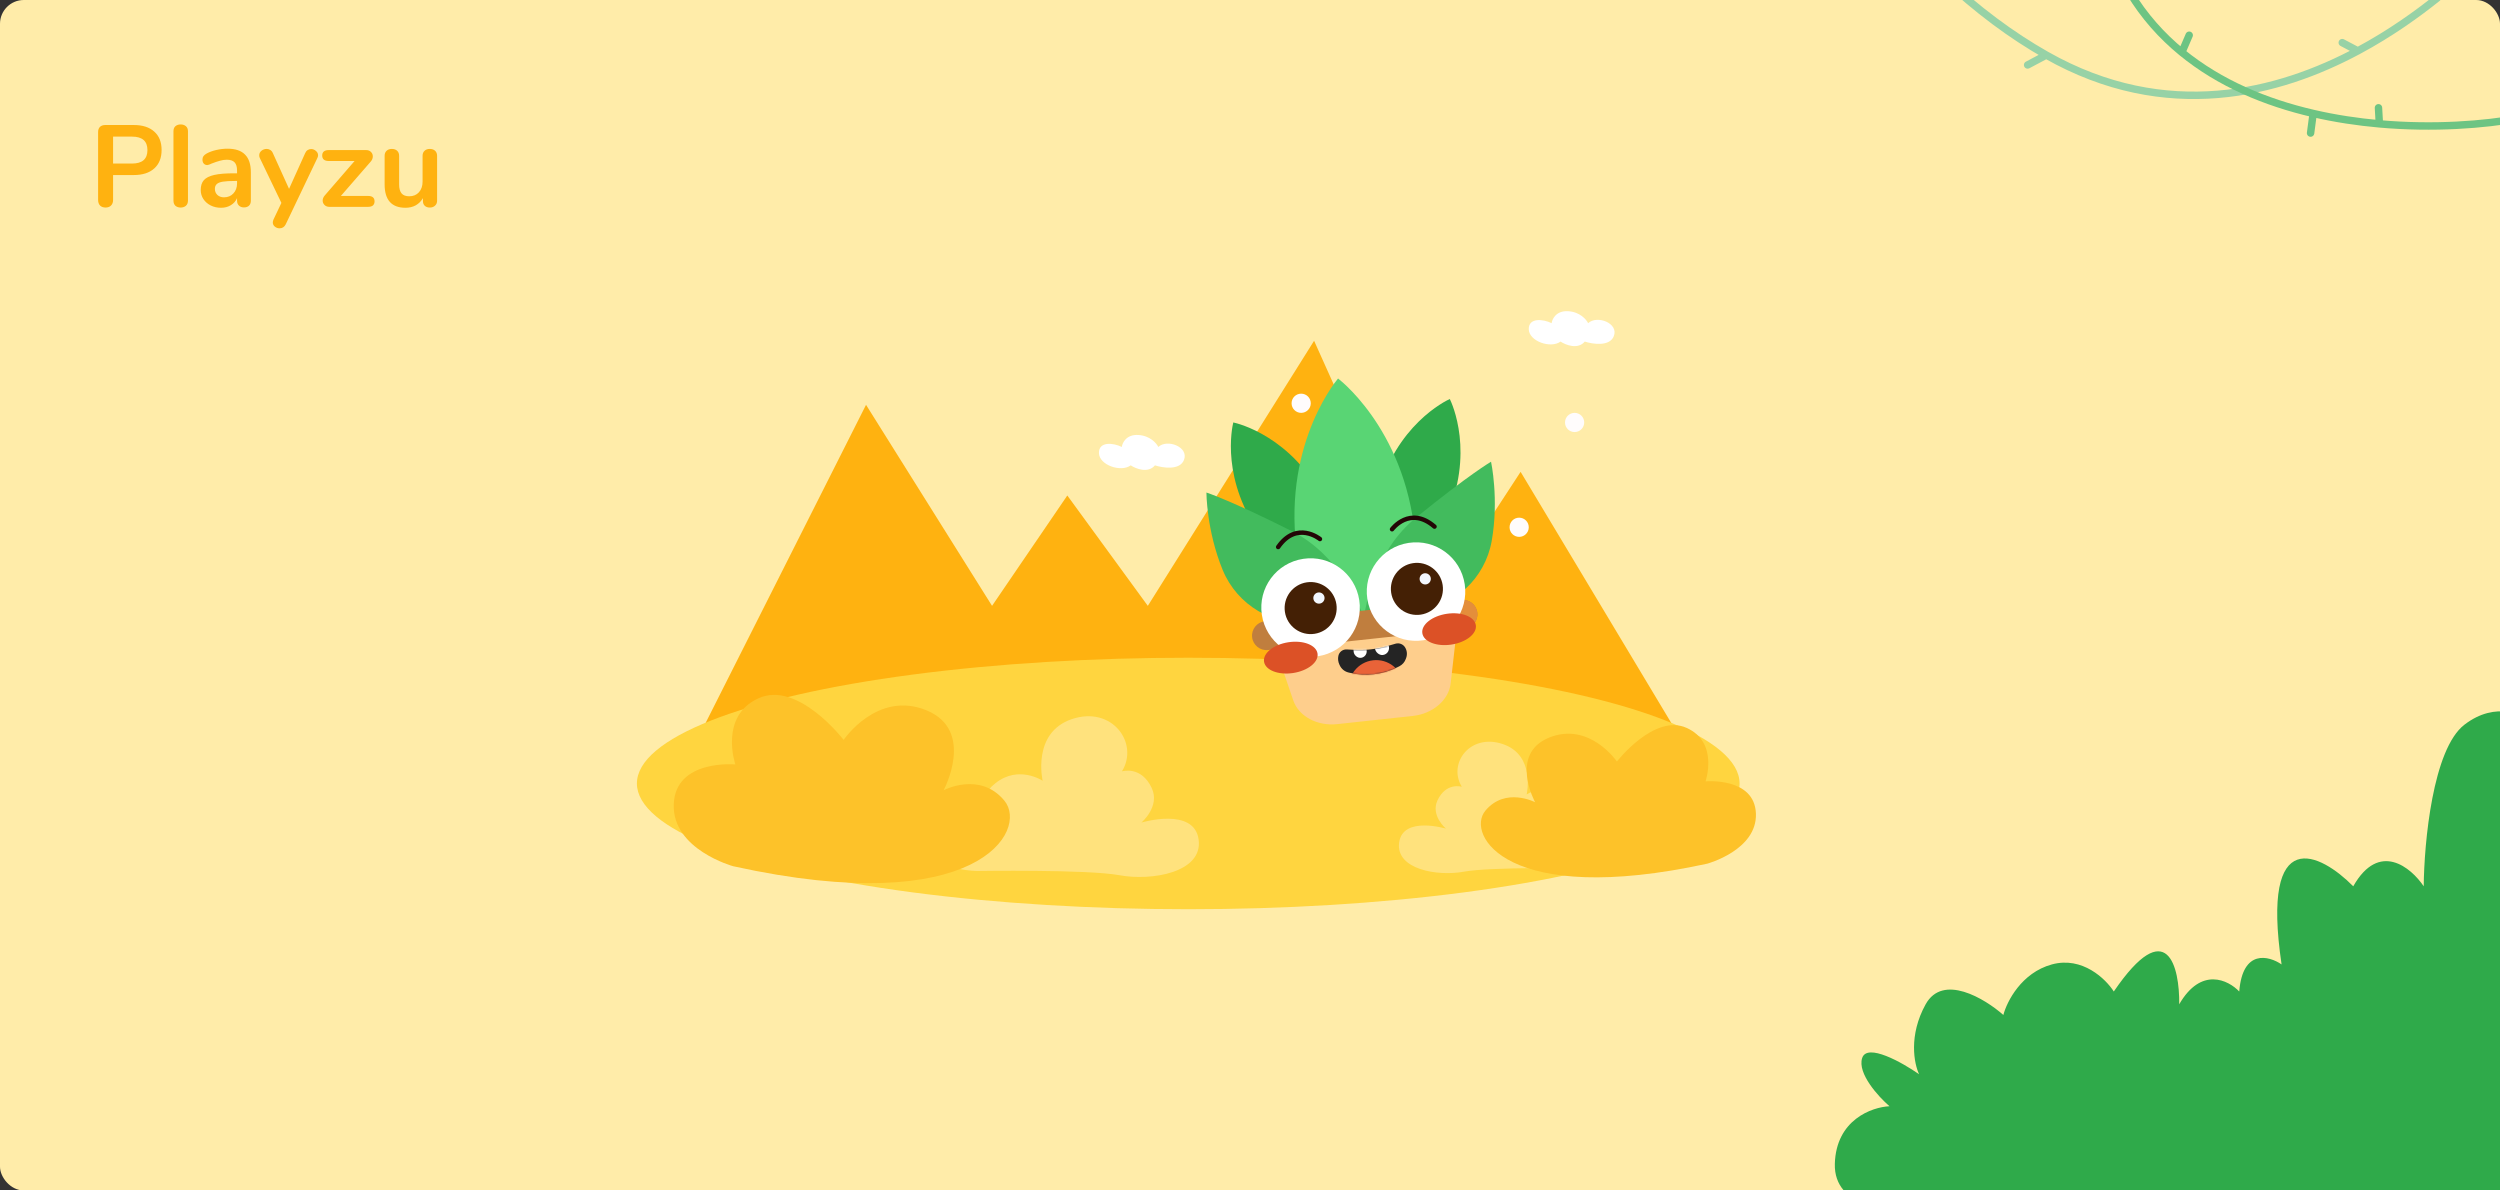 <svg width="1680" height="800" viewBox="0 0 1680 800" fill="none" xmlns="http://www.w3.org/2000/svg">
<rect x="0" y="0" width="1680" height="800" fill="#333333" stroke="none"/>
<g clip-path="url(#clip0_7167_70833)">
<rect width="1680" height="800" rx="16" fill="#FFECA9"/>
<path d="M1656.04 487.04C1677.23 470.668 1697.51 480.218 1705 487.04V813.619H1289.64C1270.42 815.435 1232.19 811.67 1233.01 782.09C1233.84 752.511 1257.84 743.969 1269.73 743.396C1262.23 736.899 1248.06 721.326 1251.37 711.007C1254.68 700.689 1278.26 713.969 1289.64 721.899C1286.28 714.924 1282.45 695.759 1294.03 674.892C1305.62 654.026 1333.68 670.975 1346.26 682.058C1348.59 673.077 1358.37 653.711 1378.84 648.096C1399.32 642.482 1415.13 657.888 1420.47 666.293C1456.47 613.554 1464.77 650.051 1464.43 674.892C1479.12 649.44 1497.44 658.555 1504.77 666.293C1507.04 637.631 1524.68 642.219 1533.22 648.096C1519.09 552.708 1559.44 573.352 1581.38 595.597C1598.72 564.988 1620.18 582.843 1628.74 595.597C1629.01 566.233 1634.84 503.413 1656.04 487.04Z" fill="#2FAA4A"/>
<path d="M1637.89 -1.37C1625.09 8.881 1606.84 22.224 1584.48 34.185M1305 -15.628C1328.58 6.693 1352.07 23.941 1375.09 36.996M1362.56 43.654L1375.09 36.996M1375.09 36.996C1456.08 82.933 1531.73 62.406 1584.48 34.185M1584.48 34.185L1574 28.656" stroke="#97D2A6" stroke-width="5" stroke-linecap="round"/>
<path d="M1692.87 79.473C1669.48 83.81 1635.46 86.468 1598.94 83.229M1431.17 -5.116C1440.79 10.819 1452.71 24.117 1466.19 35.161M1598.33 72.432L1598.94 83.229M1598.94 83.229C1584.33 81.934 1569.33 79.695 1554.45 76.244M1471.14 23.676L1466.19 35.161M1466.19 35.161C1491.7 56.074 1522.8 68.903 1554.45 76.244M1552.71 89.417L1554.45 76.244" stroke="#6DC483" stroke-width="5" stroke-linecap="round"/>
<path d="M806.622 539.144C806.158 539.144 805.782 539.008 805.494 538.736C805.222 538.448 805.086 538.064 805.086 537.584V523.544C805.086 523.08 805.214 522.72 805.47 522.464C805.742 522.208 806.11 522.08 806.574 522.08H812.478C814.286 522.08 815.694 522.536 816.702 523.448C817.71 524.344 818.214 525.608 818.214 527.24C818.214 528.872 817.71 530.144 816.702 531.056C815.694 531.968 814.286 532.424 812.478 532.424H808.182V537.584C808.182 538.064 808.038 538.448 807.75 538.736C807.478 539.008 807.102 539.144 806.622 539.144ZM812.094 530.048C814.222 530.048 815.286 529.12 815.286 527.264C815.286 525.408 814.222 524.48 812.094 524.48H808.182V530.048H812.094ZM822.153 539.144C821.721 539.144 821.361 539.024 821.073 538.784C820.801 538.528 820.665 538.168 820.665 537.704V523.376C820.665 522.912 820.801 522.56 821.073 522.32C821.361 522.08 821.721 521.96 822.153 521.96C822.585 521.96 822.945 522.08 823.233 522.32C823.521 522.56 823.665 522.912 823.665 523.376V537.704C823.665 538.168 823.521 538.528 823.233 538.784C822.945 539.024 822.585 539.144 822.153 539.144ZM831.847 526.976C833.479 526.976 834.687 527.384 835.471 528.2C836.271 529 836.671 530.224 836.671 531.872V537.728C836.671 538.16 836.543 538.504 836.287 538.76C836.031 539 835.679 539.12 835.231 539.12C834.815 539.12 834.471 538.992 834.199 538.736C833.943 538.48 833.815 538.144 833.815 537.728V537.2C833.543 537.824 833.111 538.312 832.519 538.664C831.943 539.016 831.271 539.192 830.503 539.192C829.719 539.192 829.007 539.032 828.367 538.712C827.727 538.392 827.223 537.952 826.855 537.392C826.487 536.832 826.303 536.208 826.303 535.52C826.303 534.656 826.519 533.976 826.951 533.48C827.399 532.984 828.119 532.624 829.111 532.4C830.103 532.176 831.471 532.064 833.215 532.064H833.815V531.512C833.815 530.728 833.647 530.16 833.311 529.808C832.975 529.44 832.431 529.256 831.679 529.256C831.215 529.256 830.743 529.328 830.263 529.472C829.783 529.6 829.215 529.792 828.559 530.048C828.143 530.256 827.839 530.36 827.647 530.36C827.359 530.36 827.119 530.256 826.927 530.048C826.751 529.84 826.663 529.568 826.663 529.232C826.663 528.96 826.727 528.728 826.855 528.536C826.999 528.328 827.231 528.136 827.551 527.96C828.111 527.656 828.775 527.416 829.543 527.24C830.327 527.064 831.095 526.976 831.847 526.976ZM831.103 537.032C831.903 537.032 832.551 536.768 833.047 536.24C833.559 535.696 833.815 535 833.815 534.152V533.648H833.383C832.311 533.648 831.479 533.696 830.887 533.792C830.295 533.888 829.871 534.056 829.615 534.296C829.359 534.536 829.231 534.864 829.231 535.28C829.231 535.792 829.407 536.216 829.759 536.552C830.127 536.872 830.575 537.032 831.103 537.032ZM847.904 527.888C848.032 527.6 848.2 527.392 848.408 527.264C848.632 527.12 848.872 527.048 849.128 527.048C849.496 527.048 849.824 527.176 850.112 527.432C850.416 527.672 850.568 527.976 850.568 528.344C850.568 528.52 850.52 528.704 850.424 528.896L843.872 542.624C843.6 543.168 843.176 543.44 842.6 543.44C842.232 543.44 841.904 543.32 841.616 543.08C841.344 542.856 841.208 542.568 841.208 542.216C841.208 542.04 841.256 541.84 841.352 541.616L842.984 538.184L838.52 528.896C838.44 528.736 838.4 528.552 838.4 528.344C838.4 527.976 838.552 527.664 838.856 527.408C839.176 527.152 839.536 527.024 839.936 527.024C840.208 527.024 840.456 527.096 840.68 527.24C840.904 527.368 841.08 527.576 841.208 527.864L844.568 535.28L847.904 527.888ZM860.901 536.744C861.797 536.744 862.245 537.12 862.245 537.872C862.245 538.224 862.133 538.504 861.909 538.712C861.685 538.904 861.349 539 860.901 539H852.885C852.485 539 852.157 538.872 851.901 538.616C851.645 538.36 851.517 538.056 851.517 537.704C851.517 537.336 851.661 536.984 851.949 536.648L858.117 529.52H852.765C852.317 529.52 851.981 529.424 851.757 529.232C851.533 529.04 851.421 528.76 851.421 528.392C851.421 528.024 851.533 527.744 851.757 527.552C851.981 527.36 852.317 527.264 852.765 527.264H860.517C860.933 527.264 861.261 527.392 861.501 527.648C861.757 527.888 861.885 528.192 861.885 528.56C861.885 528.944 861.749 529.296 861.477 529.616L855.285 536.744H860.901ZM873.664 527.024C874.128 527.024 874.496 527.152 874.768 527.408C875.04 527.664 875.176 528.008 875.176 528.44V537.752C875.176 538.168 875.032 538.504 874.744 538.76C874.472 539.016 874.112 539.144 873.664 539.144C873.232 539.144 872.888 539.024 872.632 538.784C872.376 538.544 872.248 538.216 872.248 537.8V537.2C871.88 537.84 871.384 538.336 870.76 538.688C870.136 539.024 869.432 539.192 868.648 539.192C865.768 539.192 864.328 537.576 864.328 534.344V528.44C864.328 528.008 864.464 527.664 864.736 527.408C865.008 527.152 865.368 527.024 865.816 527.024C866.28 527.024 866.648 527.152 866.92 527.408C867.192 527.664 867.328 528.008 867.328 528.44V534.368C867.328 535.2 867.496 535.816 867.832 536.216C868.168 536.616 868.696 536.816 869.416 536.816C870.248 536.816 870.912 536.544 871.408 536C871.92 535.44 872.176 534.704 872.176 533.792V528.44C872.176 528.008 872.312 527.664 872.584 527.408C872.856 527.152 873.216 527.024 873.664 527.024Z" fill="#273430"/>
<path d="M70.92 139.468C69.412 139.468 68.19 139.026 67.254 138.142C66.37 137.206 65.928 135.958 65.928 134.398V88.768C65.928 87.26 66.344 86.09 67.176 85.258C68.06 84.426 69.256 84.01 70.764 84.01H89.952C95.828 84.01 100.404 85.492 103.68 88.456C106.956 91.368 108.594 95.476 108.594 100.78C108.594 106.084 106.956 110.218 103.68 113.182C100.404 116.146 95.828 117.628 89.952 117.628H75.99V134.398C75.99 135.958 75.522 137.206 74.586 138.142C73.702 139.026 72.48 139.468 70.92 139.468ZM88.704 109.906C95.62 109.906 99.078 106.89 99.078 100.858C99.078 94.826 95.62 91.81 88.704 91.81H75.99V109.906H88.704ZM121.398 139.468C119.994 139.468 118.824 139.078 117.888 138.298C117.004 137.466 116.562 136.296 116.562 134.788V88.222C116.562 86.714 117.004 85.57 117.888 84.79C118.824 84.01 119.994 83.62 121.398 83.62C122.802 83.62 123.972 84.01 124.908 84.79C125.844 85.57 126.312 86.714 126.312 88.222V134.788C126.312 136.296 125.844 137.466 124.908 138.298C123.972 139.078 122.802 139.468 121.398 139.468ZM152.903 99.922C158.207 99.922 162.133 101.248 164.681 103.9C167.281 106.5 168.581 110.478 168.581 115.834V134.866C168.581 136.27 168.165 137.388 167.333 138.22C166.501 139 165.357 139.39 163.901 139.39C162.549 139.39 161.431 138.974 160.547 138.142C159.715 137.31 159.299 136.218 159.299 134.866V133.15C158.415 135.178 157.011 136.764 155.087 137.908C153.215 139.052 151.031 139.624 148.535 139.624C145.987 139.624 143.673 139.104 141.593 138.064C139.513 137.024 137.875 135.594 136.679 133.774C135.483 131.954 134.885 129.926 134.885 127.69C134.885 124.882 135.587 122.672 136.991 121.06C138.447 119.448 140.787 118.278 144.011 117.55C147.235 116.822 151.681 116.458 157.349 116.458H159.299V114.664C159.299 112.116 158.753 110.27 157.661 109.126C156.569 107.93 154.801 107.332 152.357 107.332C150.849 107.332 149.315 107.566 147.755 108.034C146.195 108.45 144.349 109.074 142.217 109.906C140.865 110.582 139.877 110.92 139.253 110.92C138.317 110.92 137.537 110.582 136.913 109.906C136.341 109.23 136.055 108.346 136.055 107.254C136.055 106.37 136.263 105.616 136.679 104.992C137.147 104.316 137.901 103.692 138.941 103.12C140.761 102.132 142.919 101.352 145.415 100.78C147.963 100.208 150.459 99.922 152.903 99.922ZM150.485 132.604C153.085 132.604 155.191 131.746 156.803 130.03C158.467 128.262 159.299 126 159.299 123.244V121.606H157.895C154.411 121.606 151.707 121.762 149.783 122.074C147.859 122.386 146.481 122.932 145.649 123.712C144.817 124.492 144.401 125.558 144.401 126.91C144.401 128.574 144.973 129.952 146.117 131.044C147.313 132.084 148.769 132.604 150.485 132.604ZM205.088 102.886C205.504 101.95 206.05 101.274 206.726 100.858C207.454 100.39 208.234 100.156 209.066 100.156C210.262 100.156 211.328 100.572 212.264 101.404C213.252 102.184 213.746 103.172 213.746 104.368C213.746 104.94 213.59 105.538 213.278 106.162L191.984 150.778C191.1 152.546 189.722 153.43 187.85 153.43C186.654 153.43 185.588 153.04 184.652 152.26C183.768 151.532 183.326 150.596 183.326 149.452C183.326 148.88 183.482 148.23 183.794 147.502L189.098 136.348L174.59 106.162C174.33 105.642 174.2 105.044 174.2 104.368C174.2 103.172 174.694 102.158 175.682 101.326C176.722 100.494 177.892 100.078 179.192 100.078C180.076 100.078 180.882 100.312 181.61 100.78C182.338 101.196 182.91 101.872 183.326 102.808L194.246 126.91L205.088 102.886ZM247.329 131.668C250.241 131.668 251.697 132.89 251.697 135.334C251.697 136.478 251.333 137.388 250.605 138.064C249.877 138.688 248.785 139 247.329 139H221.277C219.977 139 218.911 138.584 218.079 137.752C217.247 136.92 216.831 135.932 216.831 134.788C216.831 133.592 217.299 132.448 218.235 131.356L238.281 108.19H220.887C219.431 108.19 218.339 107.878 217.611 107.254C216.883 106.63 216.519 105.72 216.519 104.524C216.519 103.328 216.883 102.418 217.611 101.794C218.339 101.17 219.431 100.858 220.887 100.858H246.081C247.433 100.858 248.499 101.274 249.279 102.106C250.111 102.886 250.527 103.874 250.527 105.07C250.527 106.318 250.085 107.462 249.201 108.502L229.077 131.668H247.329ZM288.807 100.078C290.315 100.078 291.511 100.494 292.395 101.326C293.279 102.158 293.721 103.276 293.721 104.68V134.944C293.721 136.296 293.253 137.388 292.317 138.22C291.433 139.052 290.263 139.468 288.807 139.468C287.403 139.468 286.285 139.078 285.453 138.298C284.621 137.518 284.205 136.452 284.205 135.1V133.15C283.009 135.23 281.397 136.842 279.369 137.986C277.341 139.078 275.053 139.624 272.505 139.624C263.145 139.624 258.465 134.372 258.465 123.868V104.68C258.465 103.276 258.907 102.158 259.791 101.326C260.675 100.494 261.845 100.078 263.301 100.078C264.809 100.078 266.005 100.494 266.889 101.326C267.773 102.158 268.215 103.276 268.215 104.68V123.946C268.215 126.65 268.761 128.652 269.853 129.952C270.945 131.252 272.661 131.902 275.001 131.902C277.705 131.902 279.863 131.018 281.475 129.25C283.139 127.43 283.971 125.038 283.971 122.074V104.68C283.971 103.276 284.413 102.158 285.297 101.326C286.181 100.494 287.351 100.078 288.807 100.078Z" fill="#FFB210"/>
</g>
<path d="M581.978 272.044L466 502L1131 499L1021.85 317.074L963.046 407.135L883.068 229L771.335 407.135L717.232 332.967L666.658 407.135L581.978 272.044Z" fill="#FFB210"/>
<ellipse cx="798.5" cy="526.5" rx="370.5" ry="84.5" fill="#FFD53F"/>
<g style="mix-blend-mode:multiply">
<ellipse cx="955.054" cy="513.164" rx="77.047" ry="14.158" fill="#FFD53F"/>
</g>
<path d="M974.266 268.128C975.661 270.955 991.412 304.684 971.354 348.641C959.171 375.34 936.731 379.449 934.527 379.791C933.035 378.133 918.235 360.771 925.658 332.379C937.88 285.633 971.399 269.438 974.266 268.128Z" fill="#2FAA4A"/>
<path d="M933.29 383.241L934.518 379.791C934.479 379.748 934.43 379.692 934.374 379.629C933.642 382.023 933.29 383.241 933.29 383.241Z" fill="white" stroke="black" stroke-width="2.693" stroke-miterlimit="10" stroke-linecap="round" stroke-linejoin="round"/>
<path d="M828.771 283.877C828.013 286.937 819.845 323.256 848.844 361.902C866.458 385.376 889.257 384.587 891.484 384.45C892.586 382.511 903.328 362.385 890.001 336.238C868.06 293.191 831.852 284.543 828.771 283.877Z" fill="#2FAA4A"/>
<path d="M899.174 254.338C895.906 258.277 858.321 305.624 873.447 382.612C882.635 429.374 916.534 444.315 919.887 445.687C922.868 443.629 952.785 421.78 951.753 374.135C950.055 295.694 903.21 257.487 899.174 254.338Z" fill="#59D574"/>
<path d="M1002.43 363.515C1007.41 335.357 1001.98 310.276 1001.98 310.276C1001.98 310.276 987.421 318.746 951.67 347.747C923.88 370.29 918.3 405.145 916.517 414.569L951.634 410.767C977.16 408.004 997.948 388.798 1002.43 363.515Z" fill="#42BB5D"/>
<path d="M821.67 383.081C810.772 356.642 810.714 330.979 810.714 330.979C810.714 330.979 826.748 336.137 867.877 356.817C899.847 372.891 912.756 405.744 916.514 414.568L881.397 418.37C855.871 421.133 831.454 406.819 821.67 383.081Z" fill="#42BB5D"/>
<path d="M949.405 481.108L898.617 486.606C885.146 488.064 872.731 481.37 869.082 470.681L852.95 423.427L980.495 409.621L974.849 459.232C973.572 470.454 962.876 479.65 949.405 481.108Z" fill="#FECE8C"/>
<path d="M984.143 422.54L852.151 436.827C846.802 437.406 841.997 433.539 841.418 428.191C840.839 422.843 844.706 418.037 850.054 417.458L982.047 403.171C987.395 402.592 992.2 406.458 992.779 411.807C993.358 417.155 989.492 421.961 984.143 422.54Z" fill="#C07E3E"/>
<g style="mix-blend-mode:multiply">
<path d="M982.045 403.169L966.529 404.849L968.625 424.218L984.142 422.538C989.49 421.959 993.357 417.154 992.778 411.805C992.199 406.457 987.394 402.59 982.045 403.169Z" fill="#E48E3B"/>
</g>
<path d="M899.394 440.693C899.964 438.083 902.343 436.272 905.011 436.416L910.017 436.686C917.539 437.092 925.077 436.233 932.316 434.145L937.823 432.556C940.211 431.867 942.769 432.819 944.126 434.902C945.493 436.999 945.812 439.611 944.991 441.976L944.727 442.738C943.966 444.929 942.377 446.734 940.299 447.766L938.843 448.489C928.958 453.399 917.662 454.674 906.933 452.093L906.166 451.908C903.586 451.287 901.431 449.521 900.317 447.112L900.028 446.489C899.191 444.678 898.968 442.642 899.394 440.693Z" fill="#242424"/>
<mask id="mask0_7167_70833" style="mask-type:alpha" maskUnits="userSpaceOnUse" x="899" y="432" width="47" height="22">
<path d="M899.394 440.693C899.964 438.083 902.343 436.272 905.011 436.416L910.017 436.686C917.539 437.092 925.077 436.233 932.316 434.145L937.823 432.556C940.211 431.867 942.769 432.819 944.126 434.902C945.493 436.999 945.812 439.611 944.991 441.976L944.727 442.738C943.966 444.929 942.377 446.734 940.299 447.766L938.843 448.489C928.958 453.399 917.662 454.674 906.933 452.093L906.166 451.908C903.586 451.287 901.431 449.521 900.317 447.112L900.028 446.489C899.191 444.678 898.968 442.642 899.394 440.693Z" fill="#E8E8E8"/>
</mask>
<g mask="url(#mask0_7167_70833)">
<circle cx="924.813" cy="462.075" r="18.485" transform="rotate(-6.562 924.813 462.075)" fill="#E96338"/>
<rect x="908.928" y="431.526" width="8.762" height="11.113" rx="4.381" transform="rotate(-6.562 908.928 431.526)" fill="white"/>
<rect x="923.209" y="428.592" width="9.403" height="12.181" rx="4.701" transform="rotate(-6.562 923.209 428.592)" fill="white"/>
</g>
<ellipse cx="880.701" cy="408.266" rx="33.098" ry="33.098" transform="rotate(-8.605 880.701 408.266)" fill="white"/>
<ellipse cx="867.41" cy="441.924" rx="18.178" ry="10.461" transform="rotate(-8.605 867.41 441.924)" fill="#DC5126"/>
<circle cx="880.76" cy="408.623" r="17.492" transform="rotate(-8.605 880.76 408.623)" fill="#442005"/>
<ellipse cx="886.33" cy="401.882" rx="3.773" ry="3.773" transform="rotate(-8.605 886.33 401.882)" fill="#F3F7FE"/>
<ellipse cx="951.569" cy="397.54" rx="33.098" ry="33.098" transform="rotate(-8.605 951.569 397.54)" fill="white"/>
<circle cx="952.165" cy="395.734" r="17.492" transform="rotate(-8.605 952.165 395.734)" fill="#442005"/>
<ellipse cx="957.745" cy="388.992" rx="3.773" ry="3.773" transform="rotate(-8.605 957.745 388.992)" fill="#F3F7FE"/>
<ellipse cx="973.784" cy="422.816" rx="18.178" ry="10.461" transform="rotate(-8.605 973.784 422.816)" fill="#DC5126"/>
<path d="M935.45 355.655C935.45 355.655 947.365 339.538 963.987 353.878" stroke="#230606" stroke-width="2.992" stroke-linecap="round"/>
<path d="M887.01 362.23C887.01 362.23 871.462 349.581 858.927 367.603" stroke="#230606" stroke-width="2.992" stroke-linecap="round"/>
<path d="M1058.14 290.345C1061.7 290.345 1064.59 287.457 1064.59 283.894C1064.59 280.332 1061.7 277.444 1058.14 277.444C1054.57 277.444 1051.69 280.332 1051.69 283.894C1051.69 287.457 1054.57 290.345 1058.14 290.345Z" fill="#FFFCFC"/>
<path d="M1020.88 360.775C1024.44 360.775 1027.33 357.887 1027.33 354.325C1027.33 350.762 1024.44 347.874 1020.88 347.874C1017.31 347.874 1014.43 350.762 1014.43 354.325C1014.43 357.887 1017.31 360.775 1020.88 360.775Z" fill="#FFFCFC"/>
<path d="M874.39 277.443C877.953 277.443 880.841 274.555 880.841 270.993C880.841 267.43 877.953 264.542 874.39 264.542C870.827 264.542 867.94 267.43 867.94 270.993C867.94 274.555 870.827 277.443 874.39 277.443Z" fill="#FFFCFC"/>
<path d="M1027.33 221.298C1027.15 213.246 1037.07 214.37 1042.69 217.179C1043.06 214.307 1045.8 208.677 1053.74 209.126C1061.67 209.576 1066.03 214.682 1067.22 217.179C1073.21 211.562 1088 217.179 1084.45 225.98C1081.6 233.02 1070.28 231.285 1064.97 229.538C1060.33 235.08 1052.17 231.847 1048.68 229.538C1042.13 234.406 1027.52 229.35 1027.33 221.298Z" fill="white"/>
<path d="M738.492 304.478C738.306 296.426 748.227 297.549 753.844 300.358C754.219 297.487 756.954 291.857 764.894 292.306C772.834 292.755 777.191 297.862 778.377 300.358C784.369 294.741 799.162 300.358 795.604 309.159C792.758 316.2 781.435 314.465 776.13 312.717C771.486 318.26 763.334 315.027 759.838 312.717C753.284 317.586 738.677 312.53 738.492 304.478Z" fill="white"/>
<path d="M656.824 585.31C656.824 585.31 632.677 585.382 627.161 572.529C621.644 559.676 639.2 539.638 660.352 550.745C660.352 550.745 654.679 537.669 668.978 526.26C684.614 513.91 700.662 524.679 700.662 524.679C700.662 524.679 693.195 492.392 720.285 483.243C747.374 474.094 765.626 499.45 753.939 518.355C753.939 518.355 766.885 514.302 774.007 529.626C779.71 542.081 767.025 552.752 767.025 552.752C767.025 552.752 802.513 542.088 805.485 564.203C808.457 586.319 773.843 592.165 752.282 588.148C730.601 584.149 656.824 585.31 656.824 585.31Z" fill="#FFE27D"/>
<path d="M492.745 582.12C492.745 582.12 451.704 570.891 452.756 540.537C453.809 510.008 494.147 513.693 494.147 513.693C494.147 513.693 483.098 481.409 509.582 469.302C536.065 457.021 566.933 497.2 566.933 497.2C566.933 497.2 589.558 463.688 622.706 477.373C655.678 491.059 634.106 531.063 634.106 531.063C634.106 531.063 658.485 518.079 674.971 538.081C691.282 557.907 657.608 618.439 492.745 582.12Z" fill="#FDC229"/>
<path d="M1061.74 583.448C1061.74 583.448 1081.48 583.507 1085.99 573C1090.5 562.494 1076.15 546.113 1058.86 555.193C1058.86 555.193 1063.5 544.504 1051.81 535.178C1039.02 525.082 1025.91 533.885 1025.91 533.885C1025.91 533.885 1032.01 507.492 1009.87 500.013C987.721 492.535 972.801 513.261 982.355 528.715C982.355 528.715 971.772 525.403 965.95 537.929C961.288 548.11 971.658 556.833 971.658 556.833C971.658 556.833 942.648 548.116 940.218 566.194C937.789 584.272 966.084 589.052 983.709 585.768C1001.43 582.499 1061.74 583.448 1061.74 583.448Z" fill="#FFE27D"/>
<path d="M1147.26 580.394C1147.26 580.394 1180.84 571.314 1179.98 546.772C1179.12 522.088 1146.12 525.067 1146.12 525.067C1146.12 525.067 1155.16 498.965 1133.49 489.176C1111.82 479.246 1086.56 511.732 1086.56 511.732C1086.56 511.732 1068.05 484.636 1040.93 495.702C1013.95 506.767 1031.6 539.112 1031.6 539.112C1031.6 539.112 1011.65 528.614 998.163 544.786C984.817 560.817 1012.37 609.759 1147.26 580.394Z" fill="#FDC229"/>
<defs>
<clipPath id="clip0_7167_70833">
<rect width="1680" height="800" fill="white"/>
</clipPath>
</defs>
</svg>
